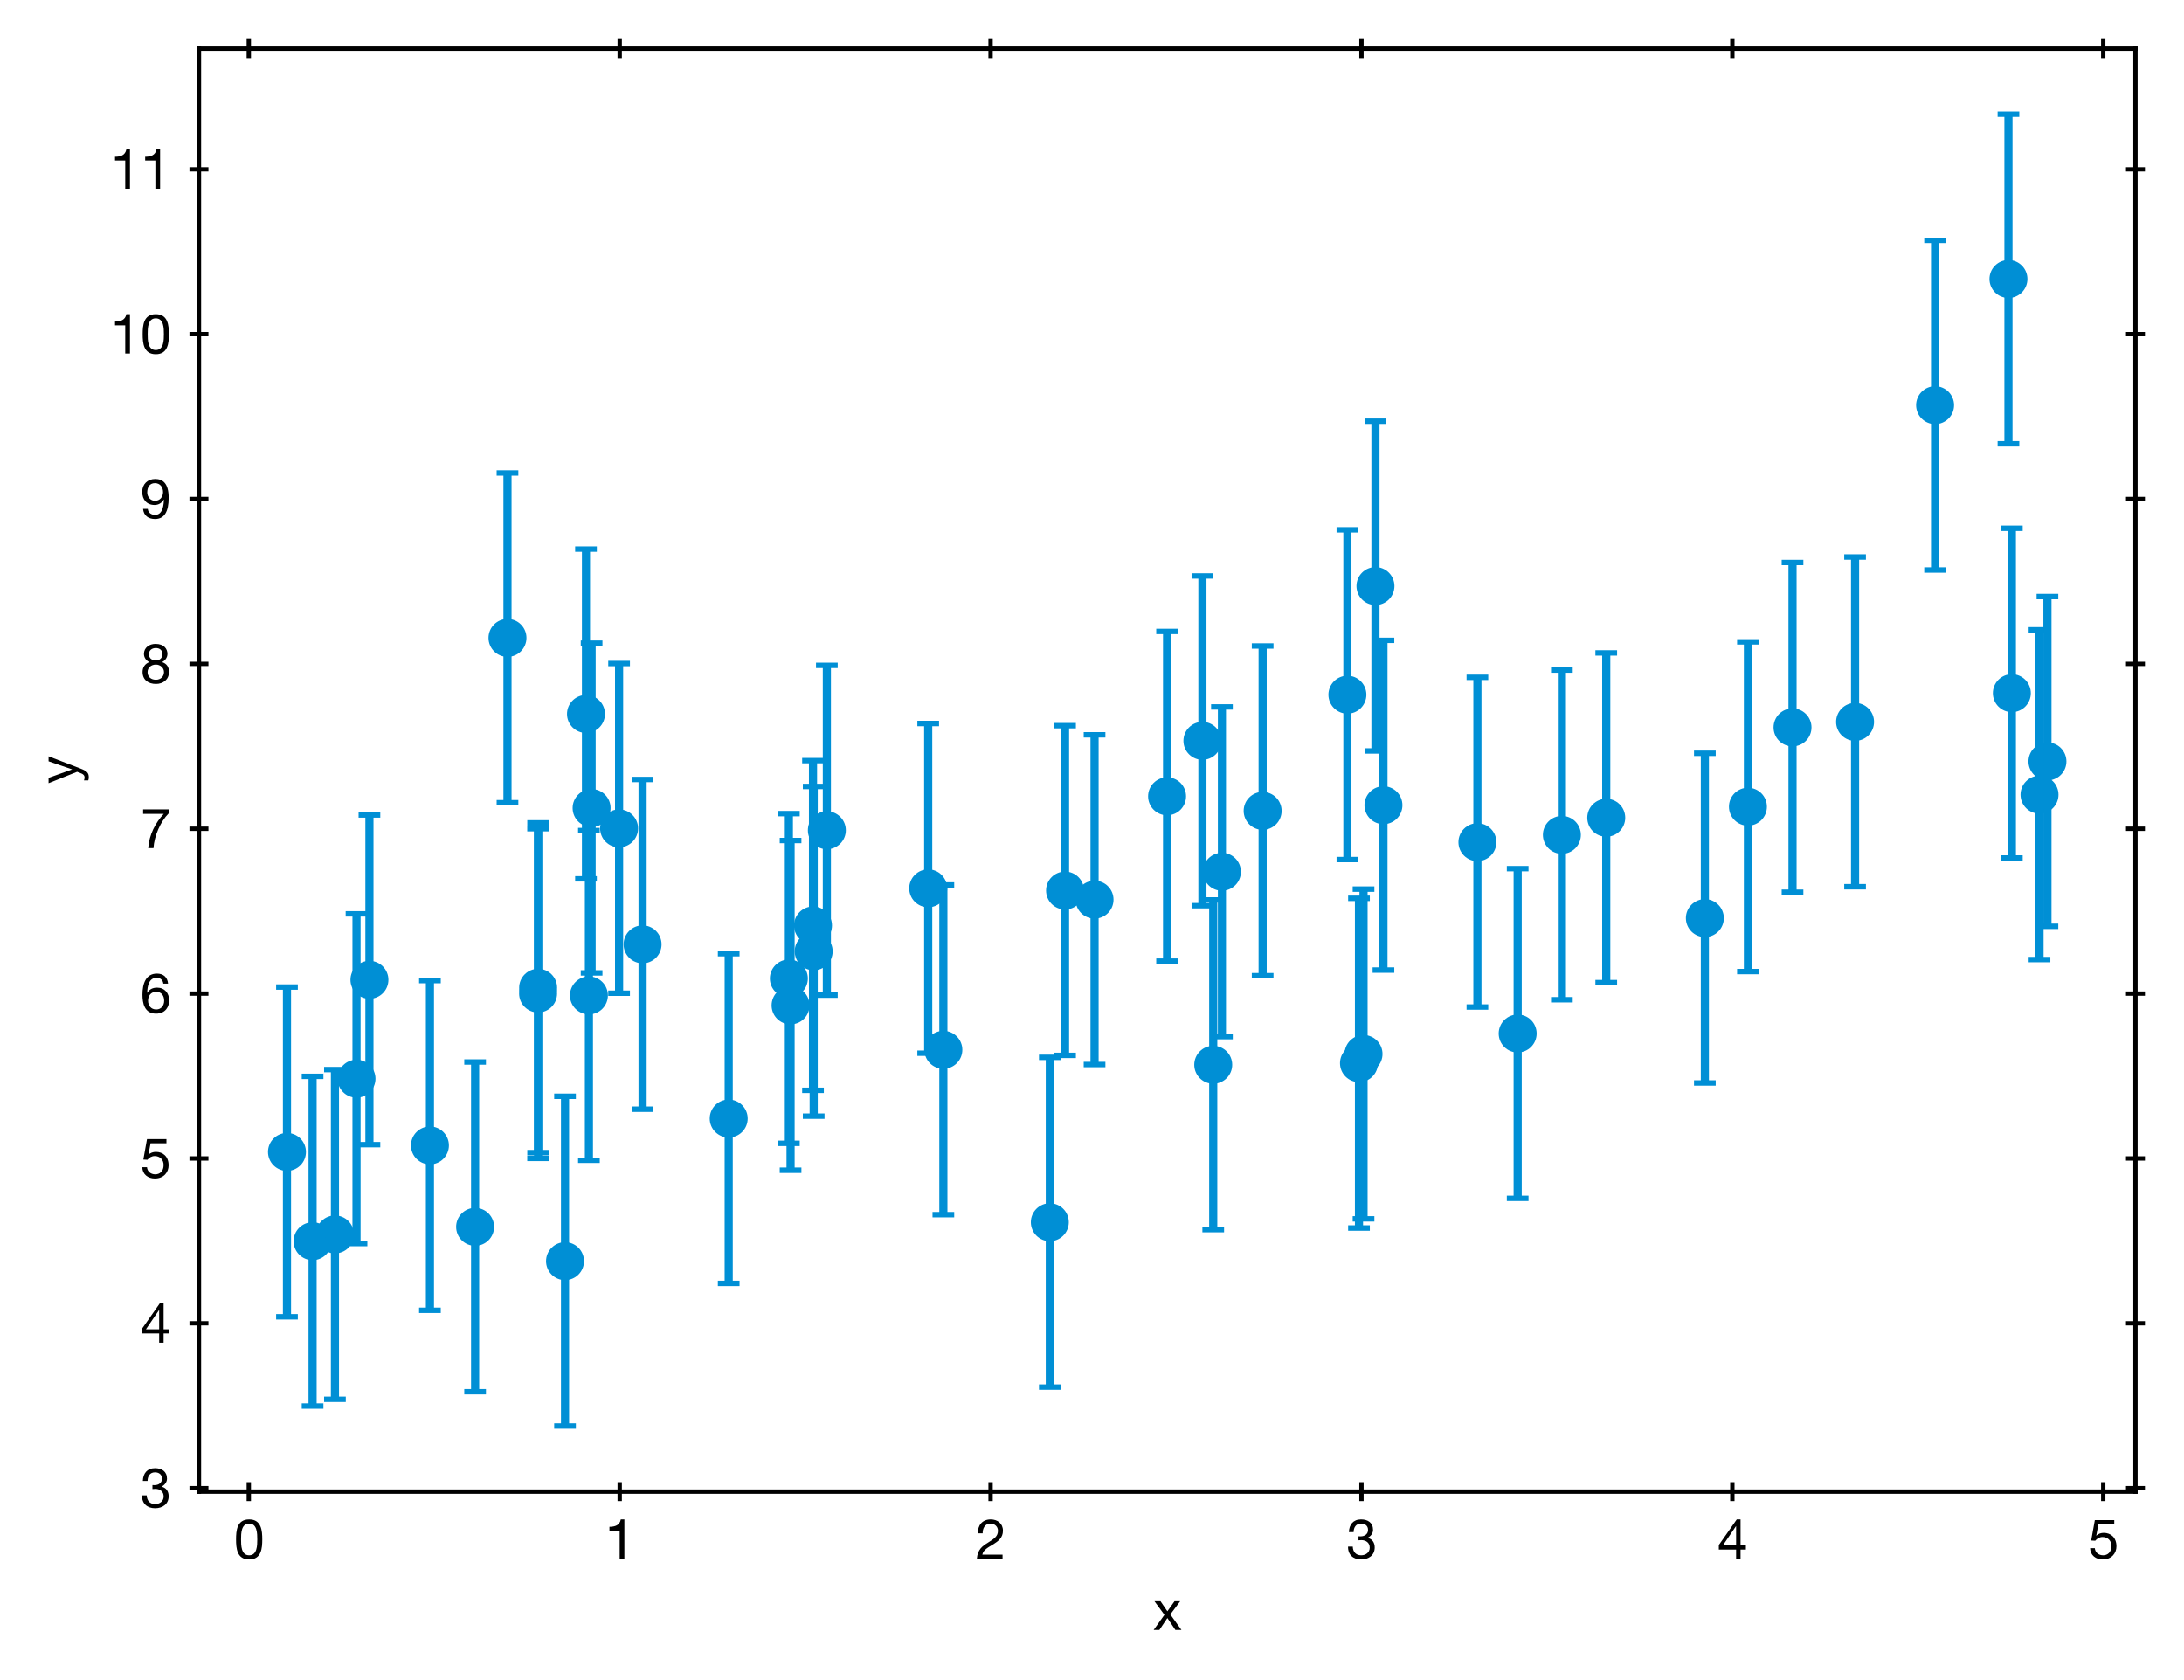 <?xml version="1.0" encoding="utf-8" standalone="no"?>
<!DOCTYPE svg PUBLIC "-//W3C//DTD SVG 1.1//EN"
  "http://www.w3.org/Graphics/SVG/1.1/DTD/svg11.dtd">
<svg height="309.753pt" version="1.1" viewBox="0 0 402.759 309.753" width="402.759pt" xmlns="http://www.w3.org/2000/svg" xmlns:xlink="http://www.w3.org/1999/xlink">
 <defs>
  <style type="text/css">*{stroke-linecap:butt;stroke-linejoin:round;}</style>
 </defs>
 <g id="figure_1">
  <g id="patch_1">
   <path d="M 0 309.753 
L 402.759 309.753 
L 402.759 0 
L 0 0 
z
" style="fill:#ffffff;"/>
  </g>
  <g id="axes_1">
   <g id="patch_2">
    <path d="M 36.689 275.062 
L 393.809 275.062 
L 393.809 8.95 
L 36.689 8.95 
z
" style="fill:#ffffff;"/>
   </g>
   <g id="matplotlib.axis_1">
    <g id="xtick_1">
     <g id="line2d_1">
      <defs>
       <path d="M 0 1.75 
L 0 -1.75 
" id="md27f983bc5" style="stroke:#000000;stroke-width:0.8;"/>
      </defs>
      <g>
       <use style="stroke:#000000;stroke-width:0.8;" x="45.882" xlink:href="#md27f983bc5" y="275.062"/>
      </g>
     </g>
     <g id="line2d_2">
      <g>
       <use style="stroke:#000000;stroke-width:0.8;" x="45.882" xlink:href="#md27f983bc5" y="8.95"/>
      </g>
     </g>
     <g id="text_1">
      <!-- 0 -->
      <g transform="translate(43.103 287.453)scale(0.1 -0.1)">
       <defs>
        <path d="M 269 2227 
C 269 1229 358 -77 1779 -77 
C 3200 -77 3290 1229 3290 2227 
C 3290 3232 3200 4538 1779 4538 
C 358 4538 269 3232 269 2227 
z
M 845 2234 
C 845 2906 851 4058 1779 4058 
C 2707 4058 2714 2906 2714 2234 
C 2714 1555 2707 403 1779 403 
C 851 403 845 1555 845 2234 
z
" id="HelveticaNeue-Roman-30" transform="scale(0.016)"/>
       </defs>
       <use xlink:href="#HelveticaNeue-Roman-30"/>
      </g>
     </g>
    </g>
    <g id="xtick_2">
     <g id="line2d_3">
      <g>
       <use style="stroke:#000000;stroke-width:0.8;" x="114.279" xlink:href="#md27f983bc5" y="275.062"/>
      </g>
     </g>
     <g id="line2d_4">
      <g>
       <use style="stroke:#000000;stroke-width:0.8;" x="114.279" xlink:href="#md27f983bc5" y="8.95"/>
      </g>
     </g>
     <g id="text_2">
      <!-- 1 -->
      <g transform="translate(111.499 287.453)scale(0.1 -0.1)">
       <defs>
        <path d="M 2278 4538 
L 1862 4538 
C 1741 3853 1178 3686 557 3686 
L 557 3251 
L 1734 3251 
L 1734 0 
L 2278 0 
L 2278 4538 
z
" id="HelveticaNeue-Roman-31" transform="scale(0.016)"/>
       </defs>
       <use xlink:href="#HelveticaNeue-Roman-31"/>
      </g>
     </g>
    </g>
    <g id="xtick_3">
     <g id="line2d_5">
      <g>
       <use style="stroke:#000000;stroke-width:0.8;" x="182.676" xlink:href="#md27f983bc5" y="275.062"/>
      </g>
     </g>
     <g id="line2d_6">
      <g>
       <use style="stroke:#000000;stroke-width:0.8;" x="182.676" xlink:href="#md27f983bc5" y="8.95"/>
      </g>
     </g>
     <g id="text_3">
      <!-- 2 -->
      <g transform="translate(179.896 287.453)scale(0.1 -0.1)">
       <defs>
        <path d="M 826 2931 
C 806 3475 1075 4058 1709 4058 
C 2189 4058 2586 3731 2586 3238 
C 2586 2611 2195 2330 1427 1856 
C 787 1459 243 1075 154 0 
L 3117 0 
L 3117 480 
L 787 480 
C 896 1043 1491 1331 2061 1677 
C 2624 2029 3162 2432 3162 3232 
C 3162 4077 2534 4538 1741 4538 
C 781 4538 237 3853 282 2931 
L 826 2931 
z
" id="HelveticaNeue-Roman-32" transform="scale(0.016)"/>
       </defs>
       <use xlink:href="#HelveticaNeue-Roman-32"/>
      </g>
     </g>
    </g>
    <g id="xtick_4">
     <g id="line2d_7">
      <g>
       <use style="stroke:#000000;stroke-width:0.8;" x="251.073" xlink:href="#md27f983bc5" y="275.062"/>
      </g>
     </g>
     <g id="line2d_8">
      <g>
       <use style="stroke:#000000;stroke-width:0.8;" x="251.073" xlink:href="#md27f983bc5" y="8.95"/>
      </g>
     </g>
     <g id="text_4">
      <!-- 3 -->
      <g transform="translate(248.293 287.453)scale(0.1 -0.1)">
       <defs>
        <path d="M 1395 2131 
C 1498 2144 1613 2150 1722 2150 
C 2259 2150 2688 1850 2688 1280 
C 2688 730 2234 403 1702 403 
C 1082 403 755 813 736 1402 
L 192 1402 
C 173 467 781 -77 1702 -77 
C 2554 -77 3264 397 3264 1306 
C 3264 1850 2995 2285 2445 2406 
L 2445 2419 
C 2790 2579 3072 2925 3072 3322 
C 3072 4160 2477 4538 1690 4538 
C 781 4538 320 3936 288 3072 
L 832 3072 
C 838 3603 1094 4058 1690 4058 
C 2150 4058 2496 3802 2496 3328 
C 2496 2835 2093 2586 1632 2586 
C 1555 2586 1478 2586 1395 2592 
L 1395 2131 
z
" id="HelveticaNeue-Roman-33" transform="scale(0.016)"/>
       </defs>
       <use xlink:href="#HelveticaNeue-Roman-33"/>
      </g>
     </g>
    </g>
    <g id="xtick_5">
     <g id="line2d_9">
      <g>
       <use style="stroke:#000000;stroke-width:0.8;" x="319.47" xlink:href="#md27f983bc5" y="275.062"/>
      </g>
     </g>
     <g id="line2d_10">
      <g>
       <use style="stroke:#000000;stroke-width:0.8;" x="319.47" xlink:href="#md27f983bc5" y="8.95"/>
      </g>
     </g>
     <g id="text_5">
      <!-- 4 -->
      <g transform="translate(316.69 287.453)scale(0.1 -0.1)">
       <defs>
        <path d="M 2682 4538 
L 2246 4538 
L 179 1587 
L 179 1062 
L 2170 1062 
L 2170 0 
L 2682 0 
L 2682 1062 
L 3296 1062 
L 3296 1542 
L 2682 1542 
L 2682 4538 
z
M 646 1542 
L 2157 3763 
L 2170 3763 
L 2170 1542 
L 646 1542 
z
" id="HelveticaNeue-Roman-34" transform="scale(0.016)"/>
       </defs>
       <use xlink:href="#HelveticaNeue-Roman-34"/>
      </g>
     </g>
    </g>
    <g id="xtick_6">
     <g id="line2d_11">
      <g>
       <use style="stroke:#000000;stroke-width:0.8;" x="387.867" xlink:href="#md27f983bc5" y="275.062"/>
      </g>
     </g>
     <g id="line2d_12">
      <g>
       <use style="stroke:#000000;stroke-width:0.8;" x="387.867" xlink:href="#md27f983bc5" y="8.95"/>
      </g>
     </g>
     <g id="text_6">
      <!-- 5 -->
      <g transform="translate(385.087 287.453)scale(0.1 -0.1)">
       <defs>
        <path d="M 3008 4461 
L 768 4461 
L 346 2106 
L 813 2080 
C 1024 2336 1312 2509 1658 2509 
C 2266 2509 2682 2080 2682 1478 
C 2682 755 2240 403 1722 403 
C 1178 403 800 755 768 1222 
L 224 1222 
C 243 403 883 -77 1670 -77 
C 2726 -77 3258 666 3258 1434 
C 3258 2470 2598 2989 1792 2989 
C 1485 2989 1146 2886 947 2662 
L 934 2675 
L 1178 3981 
L 3008 3981 
L 3008 4461 
z
" id="HelveticaNeue-Roman-35" transform="scale(0.016)"/>
       </defs>
       <use xlink:href="#HelveticaNeue-Roman-35"/>
      </g>
     </g>
    </g>
    <g id="text_7">
     <!-- x -->
     <g transform="translate(212.659 300.573)scale(0.1 -0.1)">
      <defs>
       <path d="M 58 0 
L 717 0 
L 1638 1370 
L 2560 0 
L 3258 0 
L 1978 1786 
L 3117 3309 
L 2464 3309 
L 1638 2150 
L 845 3309 
L 147 3309 
L 1299 1741 
L 58 0 
z
" id="HelveticaNeue-Roman-78" transform="scale(0.016)"/>
      </defs>
      <use xlink:href="#HelveticaNeue-Roman-78"/>
     </g>
    </g>
   </g>
   <g id="matplotlib.axis_2">
    <g id="ytick_1">
     <g id="line2d_13">
      <defs>
       <path d="M 1.75 0 
L -1.75 -0 
" id="m61f443cf13" style="stroke:#000000;stroke-width:0.8;"/>
      </defs>
      <g>
       <use style="stroke:#000000;stroke-width:0.8;" x="36.689" xlink:href="#m61f443cf13" y="274.432"/>
      </g>
     </g>
     <g id="line2d_14">
      <g>
       <use style="stroke:#000000;stroke-width:0.8;" x="393.809" xlink:href="#m61f443cf13" y="274.432"/>
      </g>
     </g>
     <g id="text_8">
      <!-- 3 -->
      <g transform="translate(25.88 278.002)scale(0.1 -0.1)">
       <use xlink:href="#HelveticaNeue-Roman-33"/>
      </g>
     </g>
    </g>
    <g id="ytick_2">
     <g id="line2d_15">
      <g>
       <use style="stroke:#000000;stroke-width:0.8;" x="36.689" xlink:href="#m61f443cf13" y="244.031"/>
      </g>
     </g>
     <g id="line2d_16">
      <g>
       <use style="stroke:#000000;stroke-width:0.8;" x="393.809" xlink:href="#m61f443cf13" y="244.031"/>
      </g>
     </g>
     <g id="text_9">
      <!-- 4 -->
      <g transform="translate(25.88 247.601)scale(0.1 -0.1)">
       <use xlink:href="#HelveticaNeue-Roman-34"/>
      </g>
     </g>
    </g>
    <g id="ytick_3">
     <g id="line2d_17">
      <g>
       <use style="stroke:#000000;stroke-width:0.8;" x="36.689" xlink:href="#m61f443cf13" y="213.63"/>
      </g>
     </g>
     <g id="line2d_18">
      <g>
       <use style="stroke:#000000;stroke-width:0.8;" x="393.809" xlink:href="#m61f443cf13" y="213.63"/>
      </g>
     </g>
     <g id="text_10">
      <!-- 5 -->
      <g transform="translate(25.88 217.2)scale(0.1 -0.1)">
       <use xlink:href="#HelveticaNeue-Roman-35"/>
      </g>
     </g>
    </g>
    <g id="ytick_4">
     <g id="line2d_19">
      <g>
       <use style="stroke:#000000;stroke-width:0.8;" x="36.689" xlink:href="#m61f443cf13" y="183.228"/>
      </g>
     </g>
     <g id="line2d_20">
      <g>
       <use style="stroke:#000000;stroke-width:0.8;" x="393.809" xlink:href="#m61f443cf13" y="183.228"/>
      </g>
     </g>
     <g id="text_11">
      <!-- 6 -->
      <g transform="translate(25.88 186.799)scale(0.1 -0.1)">
       <defs>
        <path d="M 1830 2438 
C 2451 2438 2746 1971 2746 1408 
C 2746 870 2419 403 1830 403 
C 1235 403 890 851 890 1414 
C 890 1984 1222 2438 1830 2438 
z
M 3194 3379 
C 3130 4115 2662 4538 1914 4538 
C 621 4538 243 3354 243 2106 
C 243 1152 461 -77 1805 -77 
C 2950 -77 3322 787 3322 1446 
C 3322 2285 2803 2918 1933 2918 
C 1440 2918 1056 2739 800 2323 
L 787 2336 
C 813 3034 960 4058 1888 4058 
C 2317 4058 2598 3789 2650 3379 
L 3194 3379 
z
" id="HelveticaNeue-Roman-36" transform="scale(0.016)"/>
       </defs>
       <use xlink:href="#HelveticaNeue-Roman-36"/>
      </g>
     </g>
    </g>
    <g id="ytick_5">
     <g id="line2d_21">
      <g>
       <use style="stroke:#000000;stroke-width:0.8;" x="36.689" xlink:href="#m61f443cf13" y="152.827"/>
      </g>
     </g>
     <g id="line2d_22">
      <g>
       <use style="stroke:#000000;stroke-width:0.8;" x="393.809" xlink:href="#m61f443cf13" y="152.827"/>
      </g>
     </g>
     <g id="text_12">
      <!-- 7 -->
      <g transform="translate(25.88 156.398)scale(0.1 -0.1)">
       <defs>
        <path d="M 3258 4461 
L 320 4461 
L 320 3949 
L 2701 3949 
C 1747 2938 1011 1536 909 0 
L 1517 0 
C 1600 1421 2342 3085 3258 3994 
L 3258 4461 
z
" id="HelveticaNeue-Roman-37" transform="scale(0.016)"/>
       </defs>
       <use xlink:href="#HelveticaNeue-Roman-37"/>
      </g>
     </g>
    </g>
    <g id="ytick_6">
     <g id="line2d_23">
      <g>
       <use style="stroke:#000000;stroke-width:0.8;" x="36.689" xlink:href="#m61f443cf13" y="122.426"/>
      </g>
     </g>
     <g id="line2d_24">
      <g>
       <use style="stroke:#000000;stroke-width:0.8;" x="393.809" xlink:href="#m61f443cf13" y="122.426"/>
      </g>
     </g>
     <g id="text_13">
      <!-- 8 -->
      <g transform="translate(25.88 125.997)scale(0.1 -0.1)">
       <defs>
        <path d="M 832 1280 
C 832 1805 1254 2150 1792 2150 
C 2304 2150 2726 1779 2726 1286 
C 2726 781 2342 403 1798 403 
C 1235 403 832 736 832 1280 
z
M 416 3379 
C 416 2970 672 2592 1050 2438 
C 544 2259 256 1843 256 1306 
C 256 378 928 -77 1798 -77 
C 2637 -77 3302 429 3302 1306 
C 3302 1869 3040 2266 2496 2438 
C 2867 2605 3123 2976 3123 3379 
C 3123 3955 2739 4538 1747 4538 
C 1050 4538 416 4128 416 3379 
z
M 992 3360 
C 992 3814 1350 4058 1786 4058 
C 2227 4058 2547 3814 2547 3360 
C 2547 2899 2227 2630 1798 2630 
C 1350 2630 992 2861 992 3360 
z
" id="HelveticaNeue-Roman-38" transform="scale(0.016)"/>
       </defs>
       <use xlink:href="#HelveticaNeue-Roman-38"/>
      </g>
     </g>
    </g>
    <g id="ytick_7">
     <g id="line2d_25">
      <g>
       <use style="stroke:#000000;stroke-width:0.8;" x="36.689" xlink:href="#m61f443cf13" y="92.025"/>
      </g>
     </g>
     <g id="line2d_26">
      <g>
       <use style="stroke:#000000;stroke-width:0.8;" x="393.809" xlink:href="#m61f443cf13" y="92.025"/>
      </g>
     </g>
     <g id="text_14">
      <!-- 9 -->
      <g transform="translate(25.88 95.596)scale(0.1 -0.1)">
       <defs>
        <path d="M 2618 3021 
C 2618 2483 2259 2022 1690 2022 
C 1165 2022 794 2483 794 2982 
C 794 3539 1037 4058 1683 4058 
C 2291 4058 2618 3578 2618 3021 
z
M 314 1094 
C 384 314 928 -77 1690 -77 
C 2790 -77 3264 800 3264 2368 
C 3264 4083 2554 4538 1709 4538 
C 832 4538 218 3936 218 3059 
C 218 2163 730 1542 1651 1542 
C 2093 1542 2496 1786 2701 2170 
L 2714 2157 
C 2682 986 2355 403 1690 403 
C 1254 403 896 653 858 1094 
L 314 1094 
z
" id="HelveticaNeue-Roman-39" transform="scale(0.016)"/>
       </defs>
       <use xlink:href="#HelveticaNeue-Roman-39"/>
      </g>
     </g>
    </g>
    <g id="ytick_8">
     <g id="line2d_27">
      <g>
       <use style="stroke:#000000;stroke-width:0.8;" x="36.689" xlink:href="#m61f443cf13" y="61.624"/>
      </g>
     </g>
     <g id="line2d_28">
      <g>
       <use style="stroke:#000000;stroke-width:0.8;" x="393.809" xlink:href="#m61f443cf13" y="61.624"/>
      </g>
     </g>
     <g id="text_15">
      <!-- 10 -->
      <g transform="translate(20.32 65.195)scale(0.1 -0.1)">
       <use xlink:href="#HelveticaNeue-Roman-31"/>
       <use x="55.6" xlink:href="#HelveticaNeue-Roman-30"/>
      </g>
     </g>
    </g>
    <g id="ytick_9">
     <g id="line2d_29">
      <g>
       <use style="stroke:#000000;stroke-width:0.8;" x="36.689" xlink:href="#m61f443cf13" y="31.223"/>
      </g>
     </g>
     <g id="line2d_30">
      <g>
       <use style="stroke:#000000;stroke-width:0.8;" x="393.809" xlink:href="#m61f443cf13" y="31.223"/>
      </g>
     </g>
     <g id="text_16">
      <!-- 11 -->
      <g transform="translate(20.32 34.794)scale(0.1 -0.1)">
       <use xlink:href="#HelveticaNeue-Roman-31"/>
       <use x="55.6" xlink:href="#HelveticaNeue-Roman-31"/>
      </g>
     </g>
    </g>
    <g id="text_17">
     <!-- y -->
     <g transform="translate(14.25 144.506)rotate(-90)scale(0.1 -0.1)">
      <defs>
       <path d="M 3149 3309 
L 2573 3309 
L 1645 602 
L 1632 602 
L 666 3309 
L 51 3309 
L 1363 19 
L 1139 -544 
C 1037 -736 915 -845 691 -845 
C 582 -845 474 -800 371 -768 
L 371 -1267 
C 493 -1312 621 -1325 749 -1325 
C 1235 -1325 1459 -1088 1709 -442 
L 3149 3309 
z
" id="HelveticaNeue-Roman-79" transform="scale(0.016)"/>
      </defs>
      <use xlink:href="#HelveticaNeue-Roman-79"/>
     </g>
    </g>
   </g>
   <g id="LineCollection_1">
    <path clip-path="url(#p9e84091931)" d="M 173.969 223.994 
L 173.969 163.192 
" style="fill:none;stroke:#008fd5;stroke-width:1.5;"/>
    <path clip-path="url(#p9e84091931)" d="M 371.012 158.226 
L 371.012 97.424 
" style="fill:none;stroke:#008fd5;stroke-width:1.5;"/>
    <path clip-path="url(#p9e84091931)" d="M 296.213 181.201 
L 296.213 120.399 
" style="fill:none;stroke:#008fd5;stroke-width:1.5;"/>
    <path clip-path="url(#p9e84091931)" d="M 250.614 226.459 
L 250.614 165.657 
" style="fill:none;stroke:#008fd5;stroke-width:1.5;"/>
    <path clip-path="url(#p9e84091931)" d="M 99.238 212.551 
L 99.238 151.749 
" style="fill:none;stroke:#008fd5;stroke-width:1.5;"/>
    <path clip-path="url(#p9e84091931)" d="M 99.23 213.619 
L 99.23 152.817 
" style="fill:none;stroke:#008fd5;stroke-width:1.5;"/>
    <path clip-path="url(#p9e84091931)" d="M 65.746 229.322 
L 65.746 168.52 
" style="fill:none;stroke:#008fd5;stroke-width:1.5;"/>
    <path clip-path="url(#p9e84091931)" d="M 342.101 163.521 
L 342.101 102.719 
" style="fill:none;stroke:#008fd5;stroke-width:1.5;"/>
    <path clip-path="url(#p9e84091931)" d="M 251.454 224.763 
L 251.454 163.961 
" style="fill:none;stroke:#008fd5;stroke-width:1.5;"/>
    <path clip-path="url(#p9e84091931)" d="M 288.032 184.357 
L 288.032 123.555 
" style="fill:none;stroke:#008fd5;stroke-width:1.5;"/>
    <path clip-path="url(#p9e84091931)" d="M 52.922 242.826 
L 52.922 182.024 
" style="fill:none;stroke:#008fd5;stroke-width:1.5;"/>
    <path clip-path="url(#p9e84091931)" d="M 377.576 170.814 
L 377.576 110.012 
" style="fill:none;stroke:#008fd5;stroke-width:1.5;"/>
    <path clip-path="url(#p9e84091931)" d="M 330.565 164.538 
L 330.565 103.736 
" style="fill:none;stroke:#008fd5;stroke-width:1.5;"/>
    <path clip-path="url(#p9e84091931)" d="M 118.499 204.548 
L 118.499 143.746 
" style="fill:none;stroke:#008fd5;stroke-width:1.5;"/>
    <path clip-path="url(#p9e84091931)" d="M 108.064 162.062 
L 108.064 101.26 
" style="fill:none;stroke:#008fd5;stroke-width:1.5;"/>
    <path clip-path="url(#p9e84091931)" d="M 108.604 213.964 
L 108.604 153.162 
" style="fill:none;stroke:#008fd5;stroke-width:1.5;"/>
    <path clip-path="url(#p9e84091931)" d="M 149.928 201.065 
L 149.928 140.263 
" style="fill:none;stroke:#008fd5;stroke-width:1.5;"/>
    <path clip-path="url(#p9e84091931)" d="M 225.341 191.16 
L 225.341 130.358 
" style="fill:none;stroke:#008fd5;stroke-width:1.5;"/>
    <path clip-path="url(#p9e84091931)" d="M 193.601 255.788 
L 193.601 194.986 
" style="fill:none;stroke:#008fd5;stroke-width:1.5;"/>
    <path clip-path="url(#p9e84091931)" d="M 145.478 210.841 
L 145.478 150.039 
" style="fill:none;stroke:#008fd5;stroke-width:1.5;"/>
    <path clip-path="url(#p9e84091931)" d="M 255.126 178.889 
L 255.126 118.087 
" style="fill:none;stroke:#008fd5;stroke-width:1.5;"/>
    <path clip-path="url(#p9e84091931)" d="M 93.587 148.032 
L 93.587 87.23 
" style="fill:none;stroke:#008fd5;stroke-width:1.5;"/>
    <path clip-path="url(#p9e84091931)" d="M 145.791 215.803 
L 145.791 155.001 
" style="fill:none;stroke:#008fd5;stroke-width:1.5;"/>
    <path clip-path="url(#p9e84091931)" d="M 171.172 194.217 
L 171.172 133.415 
" style="fill:none;stroke:#008fd5;stroke-width:1.5;"/>
    <path clip-path="url(#p9e84091931)" d="M 201.851 196.304 
L 201.851 135.501 
" style="fill:none;stroke:#008fd5;stroke-width:1.5;"/>
    <path clip-path="url(#p9e84091931)" d="M 314.4 199.708 
L 314.4 138.906 
" style="fill:none;stroke:#008fd5;stroke-width:1.5;"/>
    <path clip-path="url(#p9e84091931)" d="M 114.168 183.16 
L 114.168 122.358 
" style="fill:none;stroke:#008fd5;stroke-width:1.5;"/>
    <path clip-path="url(#p9e84091931)" d="M 221.742 167.016 
L 221.742 106.214 
" style="fill:none;stroke:#008fd5;stroke-width:1.5;"/>
    <path clip-path="url(#p9e84091931)" d="M 248.479 158.507 
L 248.479 97.705 
" style="fill:none;stroke:#008fd5;stroke-width:1.5;"/>
    <path clip-path="url(#p9e84091931)" d="M 61.768 258.039 
L 61.768 197.237 
" style="fill:none;stroke:#008fd5;stroke-width:1.5;"/>
    <path clip-path="url(#p9e84091931)" d="M 253.653 138.481 
L 253.653 77.679 
" style="fill:none;stroke:#008fd5;stroke-width:1.5;"/>
    <path clip-path="url(#p9e84091931)" d="M 104.199 262.966 
L 104.199 202.164 
" style="fill:none;stroke:#008fd5;stroke-width:1.5;"/>
    <path clip-path="url(#p9e84091931)" d="M 68.129 211.085 
L 68.129 150.283 
" style="fill:none;stroke:#008fd5;stroke-width:1.5;"/>
    <path clip-path="url(#p9e84091931)" d="M 370.386 81.848 
L 370.386 21.046 
" style="fill:none;stroke:#008fd5;stroke-width:1.5;"/>
    <path clip-path="url(#p9e84091931)" d="M 376.113 176.947 
L 376.113 116.145 
" style="fill:none;stroke:#008fd5;stroke-width:1.5;"/>
    <path clip-path="url(#p9e84091931)" d="M 322.342 179.163 
L 322.342 118.361 
" style="fill:none;stroke:#008fd5;stroke-width:1.5;"/>
    <path clip-path="url(#p9e84091931)" d="M 150.055 205.833 
L 150.055 145.031 
" style="fill:none;stroke:#008fd5;stroke-width:1.5;"/>
    <path clip-path="url(#p9e84091931)" d="M 79.285 241.626 
L 79.285 180.824 
" style="fill:none;stroke:#008fd5;stroke-width:1.5;"/>
    <path clip-path="url(#p9e84091931)" d="M 279.879 220.987 
L 279.879 160.185 
" style="fill:none;stroke:#008fd5;stroke-width:1.5;"/>
    <path clip-path="url(#p9e84091931)" d="M 196.408 194.622 
L 196.408 133.82 
" style="fill:none;stroke:#008fd5;stroke-width:1.5;"/>
    <path clip-path="url(#p9e84091931)" d="M 87.617 256.641 
L 87.617 195.839 
" style="fill:none;stroke:#008fd5;stroke-width:1.5;"/>
    <path clip-path="url(#p9e84091931)" d="M 215.225 177.246 
L 215.225 116.444 
" style="fill:none;stroke:#008fd5;stroke-width:1.5;"/>
    <path clip-path="url(#p9e84091931)" d="M 57.643 259.287 
L 57.643 198.485 
" style="fill:none;stroke:#008fd5;stroke-width:1.5;"/>
    <path clip-path="url(#p9e84091931)" d="M 356.856 105.121 
L 356.856 44.319 
" style="fill:none;stroke:#008fd5;stroke-width:1.5;"/>
    <path clip-path="url(#p9e84091931)" d="M 134.381 236.667 
L 134.381 175.865 
" style="fill:none;stroke:#008fd5;stroke-width:1.5;"/>
    <path clip-path="url(#p9e84091931)" d="M 272.455 185.705 
L 272.455 124.903 
" style="fill:none;stroke:#008fd5;stroke-width:1.5;"/>
    <path clip-path="url(#p9e84091931)" d="M 152.483 183.507 
L 152.483 122.705 
" style="fill:none;stroke:#008fd5;stroke-width:1.5;"/>
    <path clip-path="url(#p9e84091931)" d="M 223.737 226.753 
L 223.737 165.951 
" style="fill:none;stroke:#008fd5;stroke-width:1.5;"/>
    <path clip-path="url(#p9e84091931)" d="M 232.849 179.932 
L 232.849 119.13 
" style="fill:none;stroke:#008fd5;stroke-width:1.5;"/>
    <path clip-path="url(#p9e84091931)" d="M 109.1 179.412 
L 109.1 118.61 
" style="fill:none;stroke:#008fd5;stroke-width:1.5;"/>
   </g>
   <g id="line2d_31">
    <defs>
     <path d="M 2 0 
L -2 -0 
" id="m6c3e7aac81" style="stroke:#008fd5;"/>
    </defs>
    <g clip-path="url(#p9e84091931)">
     <use style="fill:#008fd5;stroke:#008fd5;" x="173.969" xlink:href="#m6c3e7aac81" y="223.994"/>
     <use style="fill:#008fd5;stroke:#008fd5;" x="371.012" xlink:href="#m6c3e7aac81" y="158.226"/>
     <use style="fill:#008fd5;stroke:#008fd5;" x="296.213" xlink:href="#m6c3e7aac81" y="181.201"/>
     <use style="fill:#008fd5;stroke:#008fd5;" x="250.614" xlink:href="#m6c3e7aac81" y="226.459"/>
     <use style="fill:#008fd5;stroke:#008fd5;" x="99.238" xlink:href="#m6c3e7aac81" y="212.551"/>
     <use style="fill:#008fd5;stroke:#008fd5;" x="99.23" xlink:href="#m6c3e7aac81" y="213.619"/>
     <use style="fill:#008fd5;stroke:#008fd5;" x="65.746" xlink:href="#m6c3e7aac81" y="229.322"/>
     <use style="fill:#008fd5;stroke:#008fd5;" x="342.101" xlink:href="#m6c3e7aac81" y="163.521"/>
     <use style="fill:#008fd5;stroke:#008fd5;" x="251.454" xlink:href="#m6c3e7aac81" y="224.763"/>
     <use style="fill:#008fd5;stroke:#008fd5;" x="288.032" xlink:href="#m6c3e7aac81" y="184.357"/>
     <use style="fill:#008fd5;stroke:#008fd5;" x="52.922" xlink:href="#m6c3e7aac81" y="242.826"/>
     <use style="fill:#008fd5;stroke:#008fd5;" x="377.576" xlink:href="#m6c3e7aac81" y="170.814"/>
     <use style="fill:#008fd5;stroke:#008fd5;" x="330.565" xlink:href="#m6c3e7aac81" y="164.538"/>
     <use style="fill:#008fd5;stroke:#008fd5;" x="118.499" xlink:href="#m6c3e7aac81" y="204.548"/>
     <use style="fill:#008fd5;stroke:#008fd5;" x="108.064" xlink:href="#m6c3e7aac81" y="162.062"/>
     <use style="fill:#008fd5;stroke:#008fd5;" x="108.604" xlink:href="#m6c3e7aac81" y="213.964"/>
     <use style="fill:#008fd5;stroke:#008fd5;" x="149.928" xlink:href="#m6c3e7aac81" y="201.065"/>
     <use style="fill:#008fd5;stroke:#008fd5;" x="225.341" xlink:href="#m6c3e7aac81" y="191.16"/>
     <use style="fill:#008fd5;stroke:#008fd5;" x="193.601" xlink:href="#m6c3e7aac81" y="255.788"/>
     <use style="fill:#008fd5;stroke:#008fd5;" x="145.478" xlink:href="#m6c3e7aac81" y="210.841"/>
     <use style="fill:#008fd5;stroke:#008fd5;" x="255.126" xlink:href="#m6c3e7aac81" y="178.889"/>
     <use style="fill:#008fd5;stroke:#008fd5;" x="93.587" xlink:href="#m6c3e7aac81" y="148.032"/>
     <use style="fill:#008fd5;stroke:#008fd5;" x="145.791" xlink:href="#m6c3e7aac81" y="215.803"/>
     <use style="fill:#008fd5;stroke:#008fd5;" x="171.172" xlink:href="#m6c3e7aac81" y="194.217"/>
     <use style="fill:#008fd5;stroke:#008fd5;" x="201.851" xlink:href="#m6c3e7aac81" y="196.304"/>
     <use style="fill:#008fd5;stroke:#008fd5;" x="314.4" xlink:href="#m6c3e7aac81" y="199.708"/>
     <use style="fill:#008fd5;stroke:#008fd5;" x="114.168" xlink:href="#m6c3e7aac81" y="183.16"/>
     <use style="fill:#008fd5;stroke:#008fd5;" x="221.742" xlink:href="#m6c3e7aac81" y="167.016"/>
     <use style="fill:#008fd5;stroke:#008fd5;" x="248.479" xlink:href="#m6c3e7aac81" y="158.507"/>
     <use style="fill:#008fd5;stroke:#008fd5;" x="61.768" xlink:href="#m6c3e7aac81" y="258.039"/>
     <use style="fill:#008fd5;stroke:#008fd5;" x="253.653" xlink:href="#m6c3e7aac81" y="138.481"/>
     <use style="fill:#008fd5;stroke:#008fd5;" x="104.199" xlink:href="#m6c3e7aac81" y="262.966"/>
     <use style="fill:#008fd5;stroke:#008fd5;" x="68.129" xlink:href="#m6c3e7aac81" y="211.085"/>
     <use style="fill:#008fd5;stroke:#008fd5;" x="370.386" xlink:href="#m6c3e7aac81" y="81.848"/>
     <use style="fill:#008fd5;stroke:#008fd5;" x="376.113" xlink:href="#m6c3e7aac81" y="176.947"/>
     <use style="fill:#008fd5;stroke:#008fd5;" x="322.342" xlink:href="#m6c3e7aac81" y="179.163"/>
     <use style="fill:#008fd5;stroke:#008fd5;" x="150.055" xlink:href="#m6c3e7aac81" y="205.833"/>
     <use style="fill:#008fd5;stroke:#008fd5;" x="79.285" xlink:href="#m6c3e7aac81" y="241.626"/>
     <use style="fill:#008fd5;stroke:#008fd5;" x="279.879" xlink:href="#m6c3e7aac81" y="220.987"/>
     <use style="fill:#008fd5;stroke:#008fd5;" x="196.408" xlink:href="#m6c3e7aac81" y="194.622"/>
     <use style="fill:#008fd5;stroke:#008fd5;" x="87.617" xlink:href="#m6c3e7aac81" y="256.641"/>
     <use style="fill:#008fd5;stroke:#008fd5;" x="215.225" xlink:href="#m6c3e7aac81" y="177.246"/>
     <use style="fill:#008fd5;stroke:#008fd5;" x="57.643" xlink:href="#m6c3e7aac81" y="259.287"/>
     <use style="fill:#008fd5;stroke:#008fd5;" x="356.856" xlink:href="#m6c3e7aac81" y="105.121"/>
     <use style="fill:#008fd5;stroke:#008fd5;" x="134.381" xlink:href="#m6c3e7aac81" y="236.667"/>
     <use style="fill:#008fd5;stroke:#008fd5;" x="272.455" xlink:href="#m6c3e7aac81" y="185.705"/>
     <use style="fill:#008fd5;stroke:#008fd5;" x="152.483" xlink:href="#m6c3e7aac81" y="183.507"/>
     <use style="fill:#008fd5;stroke:#008fd5;" x="223.737" xlink:href="#m6c3e7aac81" y="226.753"/>
     <use style="fill:#008fd5;stroke:#008fd5;" x="232.849" xlink:href="#m6c3e7aac81" y="179.932"/>
     <use style="fill:#008fd5;stroke:#008fd5;" x="109.1" xlink:href="#m6c3e7aac81" y="179.412"/>
    </g>
   </g>
   <g id="line2d_32">
    <g clip-path="url(#p9e84091931)">
     <use style="fill:#008fd5;stroke:#008fd5;" x="173.969" xlink:href="#m6c3e7aac81" y="163.192"/>
     <use style="fill:#008fd5;stroke:#008fd5;" x="371.012" xlink:href="#m6c3e7aac81" y="97.424"/>
     <use style="fill:#008fd5;stroke:#008fd5;" x="296.213" xlink:href="#m6c3e7aac81" y="120.399"/>
     <use style="fill:#008fd5;stroke:#008fd5;" x="250.614" xlink:href="#m6c3e7aac81" y="165.657"/>
     <use style="fill:#008fd5;stroke:#008fd5;" x="99.238" xlink:href="#m6c3e7aac81" y="151.749"/>
     <use style="fill:#008fd5;stroke:#008fd5;" x="99.23" xlink:href="#m6c3e7aac81" y="152.817"/>
     <use style="fill:#008fd5;stroke:#008fd5;" x="65.746" xlink:href="#m6c3e7aac81" y="168.52"/>
     <use style="fill:#008fd5;stroke:#008fd5;" x="342.101" xlink:href="#m6c3e7aac81" y="102.719"/>
     <use style="fill:#008fd5;stroke:#008fd5;" x="251.454" xlink:href="#m6c3e7aac81" y="163.961"/>
     <use style="fill:#008fd5;stroke:#008fd5;" x="288.032" xlink:href="#m6c3e7aac81" y="123.555"/>
     <use style="fill:#008fd5;stroke:#008fd5;" x="52.922" xlink:href="#m6c3e7aac81" y="182.024"/>
     <use style="fill:#008fd5;stroke:#008fd5;" x="377.576" xlink:href="#m6c3e7aac81" y="110.012"/>
     <use style="fill:#008fd5;stroke:#008fd5;" x="330.565" xlink:href="#m6c3e7aac81" y="103.736"/>
     <use style="fill:#008fd5;stroke:#008fd5;" x="118.499" xlink:href="#m6c3e7aac81" y="143.746"/>
     <use style="fill:#008fd5;stroke:#008fd5;" x="108.064" xlink:href="#m6c3e7aac81" y="101.26"/>
     <use style="fill:#008fd5;stroke:#008fd5;" x="108.604" xlink:href="#m6c3e7aac81" y="153.162"/>
     <use style="fill:#008fd5;stroke:#008fd5;" x="149.928" xlink:href="#m6c3e7aac81" y="140.263"/>
     <use style="fill:#008fd5;stroke:#008fd5;" x="225.341" xlink:href="#m6c3e7aac81" y="130.358"/>
     <use style="fill:#008fd5;stroke:#008fd5;" x="193.601" xlink:href="#m6c3e7aac81" y="194.986"/>
     <use style="fill:#008fd5;stroke:#008fd5;" x="145.478" xlink:href="#m6c3e7aac81" y="150.039"/>
     <use style="fill:#008fd5;stroke:#008fd5;" x="255.126" xlink:href="#m6c3e7aac81" y="118.087"/>
     <use style="fill:#008fd5;stroke:#008fd5;" x="93.587" xlink:href="#m6c3e7aac81" y="87.23"/>
     <use style="fill:#008fd5;stroke:#008fd5;" x="145.791" xlink:href="#m6c3e7aac81" y="155.001"/>
     <use style="fill:#008fd5;stroke:#008fd5;" x="171.172" xlink:href="#m6c3e7aac81" y="133.415"/>
     <use style="fill:#008fd5;stroke:#008fd5;" x="201.851" xlink:href="#m6c3e7aac81" y="135.501"/>
     <use style="fill:#008fd5;stroke:#008fd5;" x="314.4" xlink:href="#m6c3e7aac81" y="138.906"/>
     <use style="fill:#008fd5;stroke:#008fd5;" x="114.168" xlink:href="#m6c3e7aac81" y="122.358"/>
     <use style="fill:#008fd5;stroke:#008fd5;" x="221.742" xlink:href="#m6c3e7aac81" y="106.214"/>
     <use style="fill:#008fd5;stroke:#008fd5;" x="248.479" xlink:href="#m6c3e7aac81" y="97.705"/>
     <use style="fill:#008fd5;stroke:#008fd5;" x="61.768" xlink:href="#m6c3e7aac81" y="197.237"/>
     <use style="fill:#008fd5;stroke:#008fd5;" x="253.653" xlink:href="#m6c3e7aac81" y="77.679"/>
     <use style="fill:#008fd5;stroke:#008fd5;" x="104.199" xlink:href="#m6c3e7aac81" y="202.164"/>
     <use style="fill:#008fd5;stroke:#008fd5;" x="68.129" xlink:href="#m6c3e7aac81" y="150.283"/>
     <use style="fill:#008fd5;stroke:#008fd5;" x="370.386" xlink:href="#m6c3e7aac81" y="21.046"/>
     <use style="fill:#008fd5;stroke:#008fd5;" x="376.113" xlink:href="#m6c3e7aac81" y="116.145"/>
     <use style="fill:#008fd5;stroke:#008fd5;" x="322.342" xlink:href="#m6c3e7aac81" y="118.361"/>
     <use style="fill:#008fd5;stroke:#008fd5;" x="150.055" xlink:href="#m6c3e7aac81" y="145.031"/>
     <use style="fill:#008fd5;stroke:#008fd5;" x="79.285" xlink:href="#m6c3e7aac81" y="180.824"/>
     <use style="fill:#008fd5;stroke:#008fd5;" x="279.879" xlink:href="#m6c3e7aac81" y="160.185"/>
     <use style="fill:#008fd5;stroke:#008fd5;" x="196.408" xlink:href="#m6c3e7aac81" y="133.82"/>
     <use style="fill:#008fd5;stroke:#008fd5;" x="87.617" xlink:href="#m6c3e7aac81" y="195.839"/>
     <use style="fill:#008fd5;stroke:#008fd5;" x="215.225" xlink:href="#m6c3e7aac81" y="116.444"/>
     <use style="fill:#008fd5;stroke:#008fd5;" x="57.643" xlink:href="#m6c3e7aac81" y="198.485"/>
     <use style="fill:#008fd5;stroke:#008fd5;" x="356.856" xlink:href="#m6c3e7aac81" y="44.319"/>
     <use style="fill:#008fd5;stroke:#008fd5;" x="134.381" xlink:href="#m6c3e7aac81" y="175.865"/>
     <use style="fill:#008fd5;stroke:#008fd5;" x="272.455" xlink:href="#m6c3e7aac81" y="124.903"/>
     <use style="fill:#008fd5;stroke:#008fd5;" x="152.483" xlink:href="#m6c3e7aac81" y="122.705"/>
     <use style="fill:#008fd5;stroke:#008fd5;" x="223.737" xlink:href="#m6c3e7aac81" y="165.951"/>
     <use style="fill:#008fd5;stroke:#008fd5;" x="232.849" xlink:href="#m6c3e7aac81" y="119.13"/>
     <use style="fill:#008fd5;stroke:#008fd5;" x="109.1" xlink:href="#m6c3e7aac81" y="118.61"/>
    </g>
   </g>
   <g id="line2d_33">
    <defs>
     <path d="M 0 3 
C 0.796 3 1.559 2.684 2.121 2.121 
C 2.684 1.559 3 0.796 3 0 
C 3 -0.796 2.684 -1.559 2.121 -2.121 
C 1.559 -2.684 0.796 -3 0 -3 
C -0.796 -3 -1.559 -2.684 -2.121 -2.121 
C -2.684 -1.559 -3 -0.796 -3 0 
C -3 0.796 -2.684 1.559 -2.121 2.121 
C -1.559 2.684 -0.796 3 0 3 
z
" id="m5b90fcfe09" style="stroke:#008fd5;"/>
    </defs>
    <g clip-path="url(#p9e84091931)">
     <use style="fill:#008fd5;stroke:#008fd5;" x="173.969" xlink:href="#m5b90fcfe09" y="193.593"/>
     <use style="fill:#008fd5;stroke:#008fd5;" x="371.012" xlink:href="#m5b90fcfe09" y="127.825"/>
     <use style="fill:#008fd5;stroke:#008fd5;" x="296.213" xlink:href="#m5b90fcfe09" y="150.8"/>
     <use style="fill:#008fd5;stroke:#008fd5;" x="250.614" xlink:href="#m5b90fcfe09" y="196.058"/>
     <use style="fill:#008fd5;stroke:#008fd5;" x="99.238" xlink:href="#m5b90fcfe09" y="182.15"/>
     <use style="fill:#008fd5;stroke:#008fd5;" x="99.23" xlink:href="#m5b90fcfe09" y="183.218"/>
     <use style="fill:#008fd5;stroke:#008fd5;" x="65.746" xlink:href="#m5b90fcfe09" y="198.921"/>
     <use style="fill:#008fd5;stroke:#008fd5;" x="342.101" xlink:href="#m5b90fcfe09" y="133.12"/>
     <use style="fill:#008fd5;stroke:#008fd5;" x="251.454" xlink:href="#m5b90fcfe09" y="194.362"/>
     <use style="fill:#008fd5;stroke:#008fd5;" x="288.032" xlink:href="#m5b90fcfe09" y="153.956"/>
     <use style="fill:#008fd5;stroke:#008fd5;" x="52.922" xlink:href="#m5b90fcfe09" y="212.425"/>
     <use style="fill:#008fd5;stroke:#008fd5;" x="377.576" xlink:href="#m5b90fcfe09" y="140.413"/>
     <use style="fill:#008fd5;stroke:#008fd5;" x="330.565" xlink:href="#m5b90fcfe09" y="134.137"/>
     <use style="fill:#008fd5;stroke:#008fd5;" x="118.499" xlink:href="#m5b90fcfe09" y="174.147"/>
     <use style="fill:#008fd5;stroke:#008fd5;" x="108.064" xlink:href="#m5b90fcfe09" y="131.661"/>
     <use style="fill:#008fd5;stroke:#008fd5;" x="108.604" xlink:href="#m5b90fcfe09" y="183.563"/>
     <use style="fill:#008fd5;stroke:#008fd5;" x="149.928" xlink:href="#m5b90fcfe09" y="170.664"/>
     <use style="fill:#008fd5;stroke:#008fd5;" x="225.341" xlink:href="#m5b90fcfe09" y="160.759"/>
     <use style="fill:#008fd5;stroke:#008fd5;" x="193.601" xlink:href="#m5b90fcfe09" y="225.387"/>
     <use style="fill:#008fd5;stroke:#008fd5;" x="145.478" xlink:href="#m5b90fcfe09" y="180.44"/>
     <use style="fill:#008fd5;stroke:#008fd5;" x="255.126" xlink:href="#m5b90fcfe09" y="148.488"/>
     <use style="fill:#008fd5;stroke:#008fd5;" x="93.587" xlink:href="#m5b90fcfe09" y="117.631"/>
     <use style="fill:#008fd5;stroke:#008fd5;" x="145.791" xlink:href="#m5b90fcfe09" y="185.402"/>
     <use style="fill:#008fd5;stroke:#008fd5;" x="171.172" xlink:href="#m5b90fcfe09" y="163.816"/>
     <use style="fill:#008fd5;stroke:#008fd5;" x="201.851" xlink:href="#m5b90fcfe09" y="165.902"/>
     <use style="fill:#008fd5;stroke:#008fd5;" x="314.4" xlink:href="#m5b90fcfe09" y="169.307"/>
     <use style="fill:#008fd5;stroke:#008fd5;" x="114.168" xlink:href="#m5b90fcfe09" y="152.759"/>
     <use style="fill:#008fd5;stroke:#008fd5;" x="221.742" xlink:href="#m5b90fcfe09" y="136.615"/>
     <use style="fill:#008fd5;stroke:#008fd5;" x="248.479" xlink:href="#m5b90fcfe09" y="128.106"/>
     <use style="fill:#008fd5;stroke:#008fd5;" x="61.768" xlink:href="#m5b90fcfe09" y="227.638"/>
     <use style="fill:#008fd5;stroke:#008fd5;" x="253.653" xlink:href="#m5b90fcfe09" y="108.08"/>
     <use style="fill:#008fd5;stroke:#008fd5;" x="104.199" xlink:href="#m5b90fcfe09" y="232.565"/>
     <use style="fill:#008fd5;stroke:#008fd5;" x="68.129" xlink:href="#m5b90fcfe09" y="180.684"/>
     <use style="fill:#008fd5;stroke:#008fd5;" x="370.386" xlink:href="#m5b90fcfe09" y="51.447"/>
     <use style="fill:#008fd5;stroke:#008fd5;" x="376.113" xlink:href="#m5b90fcfe09" y="146.546"/>
     <use style="fill:#008fd5;stroke:#008fd5;" x="322.342" xlink:href="#m5b90fcfe09" y="148.762"/>
     <use style="fill:#008fd5;stroke:#008fd5;" x="150.055" xlink:href="#m5b90fcfe09" y="175.432"/>
     <use style="fill:#008fd5;stroke:#008fd5;" x="79.285" xlink:href="#m5b90fcfe09" y="211.225"/>
     <use style="fill:#008fd5;stroke:#008fd5;" x="279.879" xlink:href="#m5b90fcfe09" y="190.586"/>
     <use style="fill:#008fd5;stroke:#008fd5;" x="196.408" xlink:href="#m5b90fcfe09" y="164.221"/>
     <use style="fill:#008fd5;stroke:#008fd5;" x="87.617" xlink:href="#m5b90fcfe09" y="226.24"/>
     <use style="fill:#008fd5;stroke:#008fd5;" x="215.225" xlink:href="#m5b90fcfe09" y="146.845"/>
     <use style="fill:#008fd5;stroke:#008fd5;" x="57.643" xlink:href="#m5b90fcfe09" y="228.886"/>
     <use style="fill:#008fd5;stroke:#008fd5;" x="356.856" xlink:href="#m5b90fcfe09" y="74.72"/>
     <use style="fill:#008fd5;stroke:#008fd5;" x="134.381" xlink:href="#m5b90fcfe09" y="206.266"/>
     <use style="fill:#008fd5;stroke:#008fd5;" x="272.455" xlink:href="#m5b90fcfe09" y="155.304"/>
     <use style="fill:#008fd5;stroke:#008fd5;" x="152.483" xlink:href="#m5b90fcfe09" y="153.106"/>
     <use style="fill:#008fd5;stroke:#008fd5;" x="223.737" xlink:href="#m5b90fcfe09" y="196.352"/>
     <use style="fill:#008fd5;stroke:#008fd5;" x="232.849" xlink:href="#m5b90fcfe09" y="149.531"/>
     <use style="fill:#008fd5;stroke:#008fd5;" x="109.1" xlink:href="#m5b90fcfe09" y="149.011"/>
    </g>
   </g>
   <g id="patch_3">
    <path d="M 36.689 275.062 
L 36.689 8.95 
" style="fill:none;stroke:#000000;stroke-linecap:square;stroke-linejoin:miter;stroke-width:0.8;"/>
   </g>
   <g id="patch_4">
    <path d="M 393.809 275.062 
L 393.809 8.95 
" style="fill:none;stroke:#000000;stroke-linecap:square;stroke-linejoin:miter;stroke-width:0.8;"/>
   </g>
   <g id="patch_5">
    <path d="M 36.689 275.062 
L 393.809 275.062 
" style="fill:none;stroke:#000000;stroke-linecap:square;stroke-linejoin:miter;stroke-width:0.8;"/>
   </g>
   <g id="patch_6">
    <path d="M 36.689 8.95 
L 393.809 8.95 
" style="fill:none;stroke:#000000;stroke-linecap:square;stroke-linejoin:miter;stroke-width:0.8;"/>
   </g>
  </g>
 </g>
 <defs>
  <clipPath id="p9e84091931">
   <rect height="266.112" width="357.12" x="36.689" y="8.95"/>
  </clipPath>
 </defs>
</svg>
